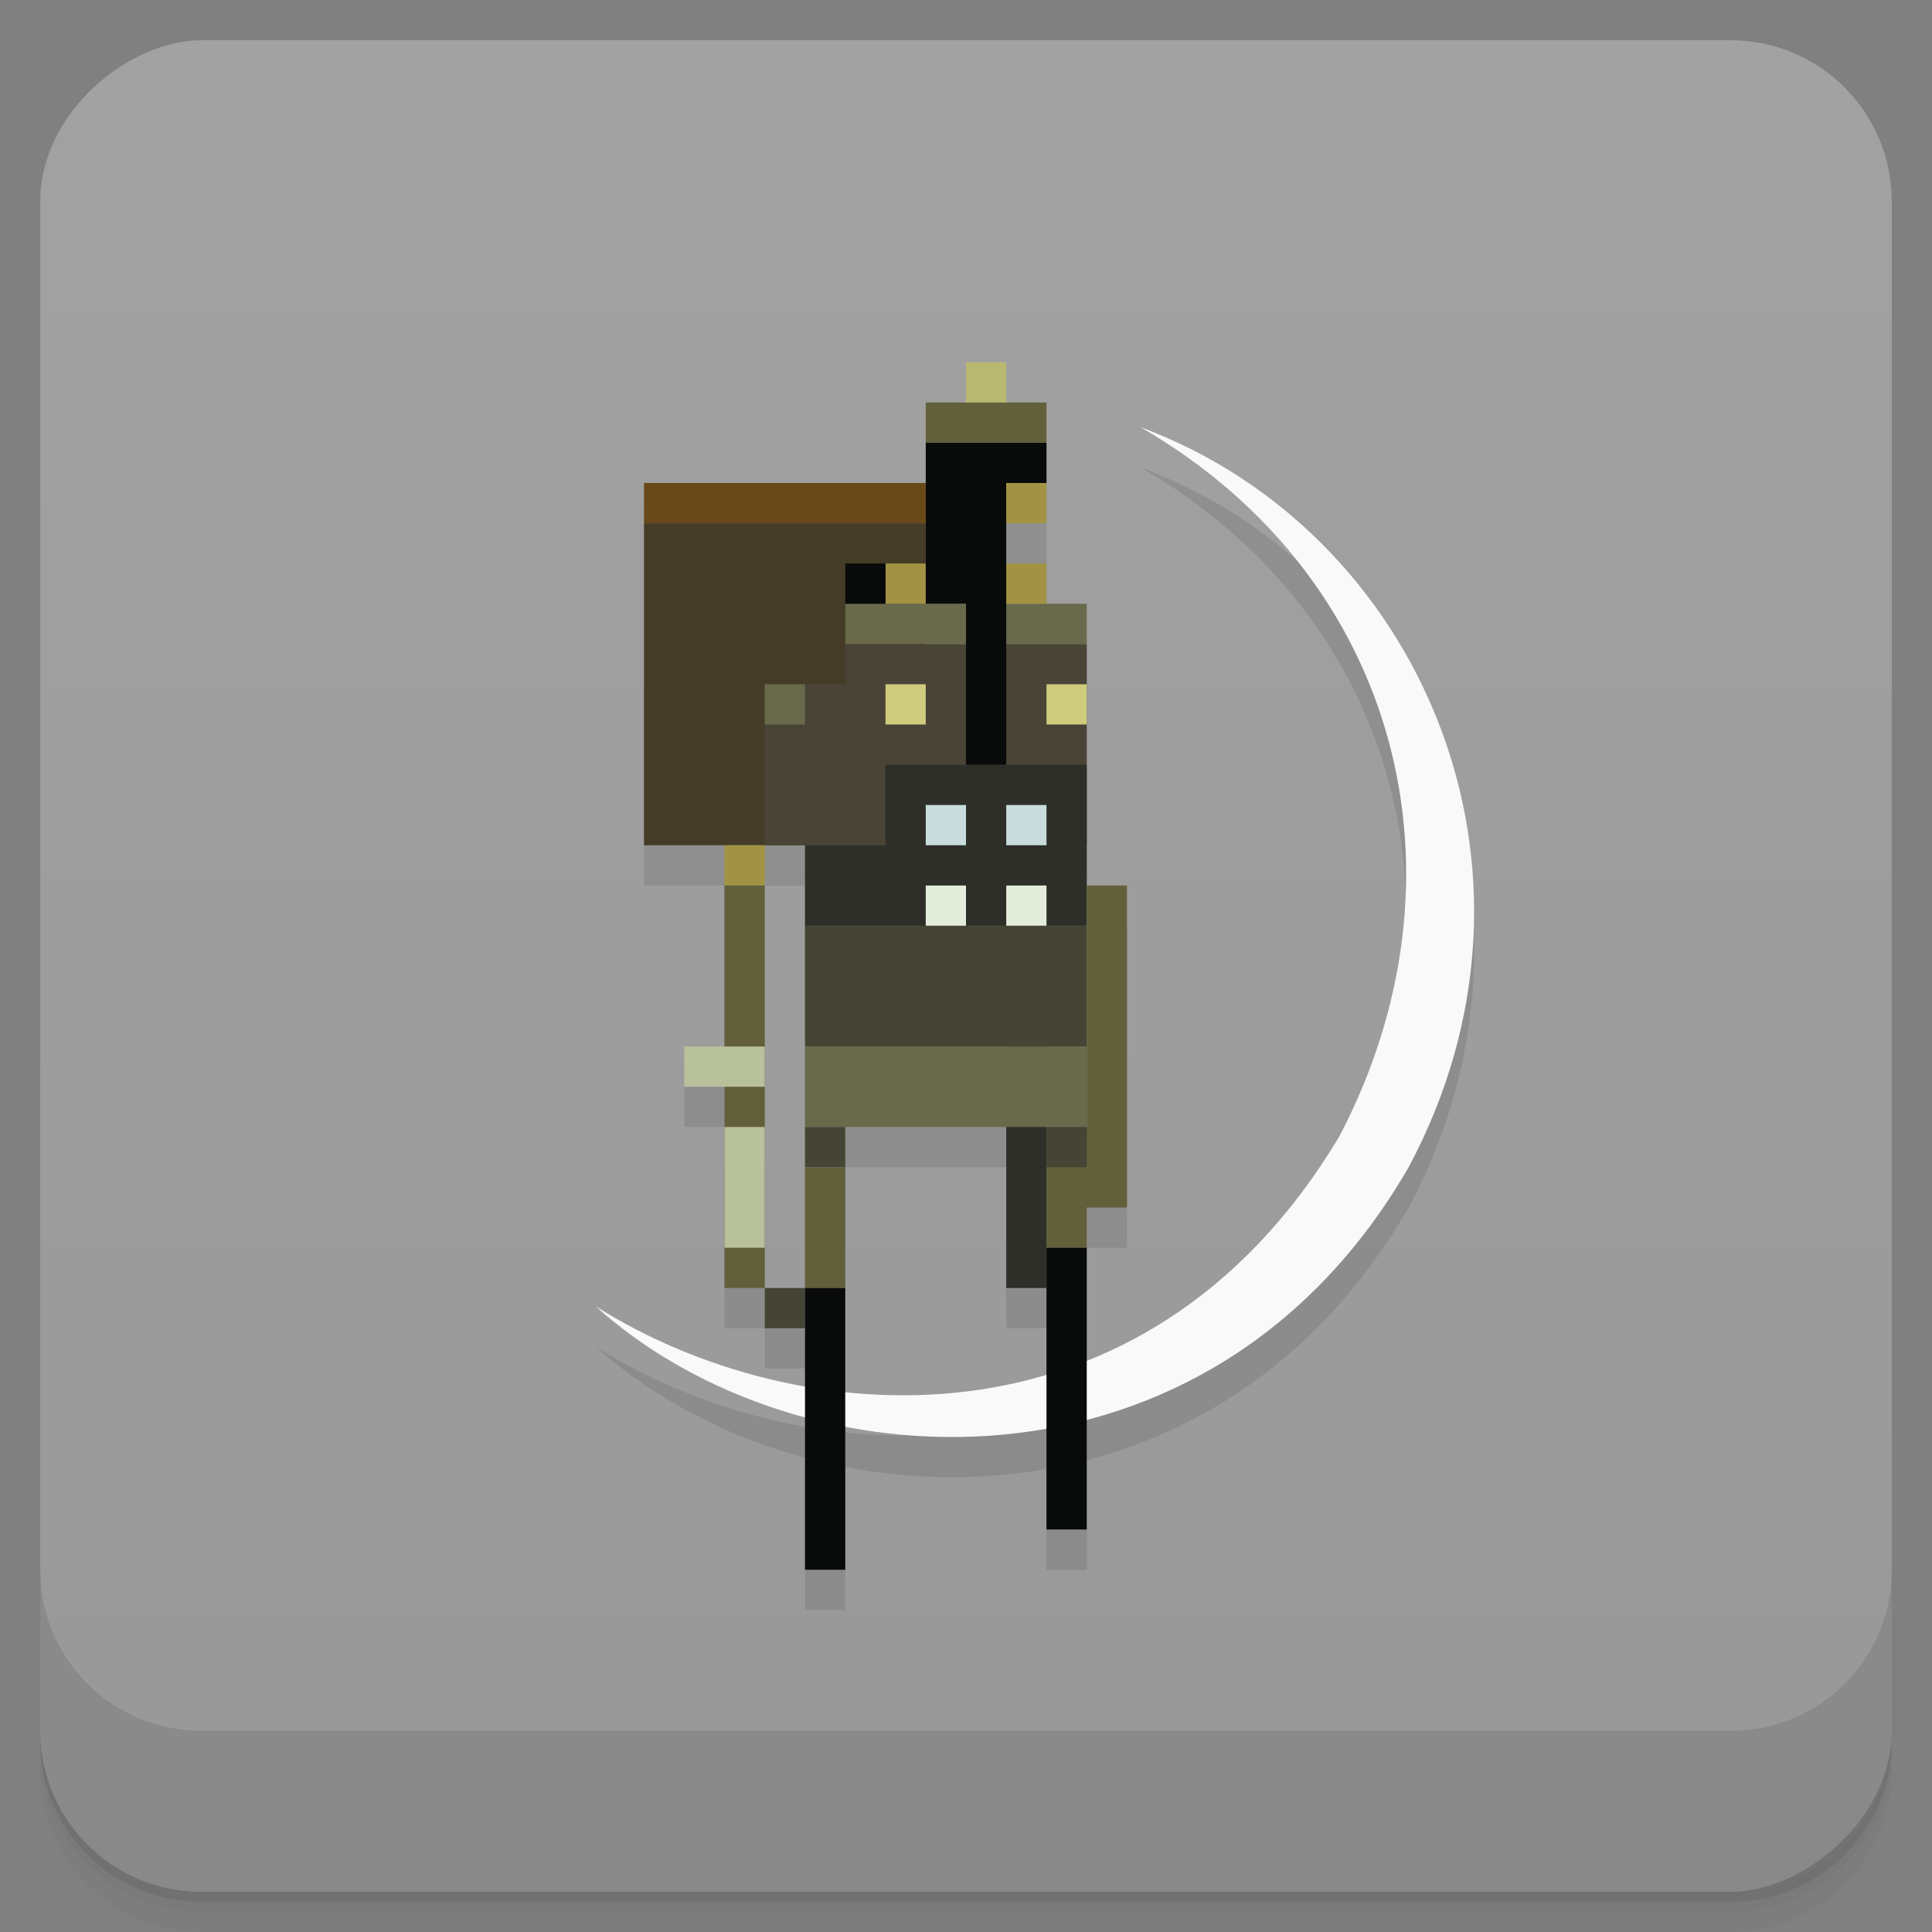 <svg style="" viewBox="0 0 48 48" xmlns="http://www.w3.org/2000/svg" xmlns:xlink="http://www.w3.org/1999/xlink">
 <rect x="0" y="0" width="48" height="48" fill="#808080" stroke="none"/>
 <defs style="">
  <linearGradient id="linearGradient3764" gradientTransform="translate(-48 .002)" gradientUnits="userSpaceOnUse" style="" x1="1" x2="47">
   <stop offset="0" style="stop-color:#989898"/>
   <stop offset="1" style="stop-color:#a2a2a2"/>
  </linearGradient>
 </defs>
 <path d="m 1 43 v .25 c 0 2.216 1.784 4 4 4 h 38 c 2.216 0 4 -1.784 4 -4 v -.25 c 0 2.216 -1.784 4 -4 4 h -38 c -2.216 0 -4 -1.784 -4 -4 z m 0 .5 v .5 c 0 2.216 1.784 4 4 4 h 38 c 2.216 0 4 -1.784 4 -4 v -.5 c 0 2.216 -1.784 4 -4 4 h -38 c -2.216 0 -4 -1.784 -4 -4 z" style="opacity:.02"/>
 <path d="m 1 43.25 v .25 c 0 2.216 1.784 4 4 4 h 38 c 2.216 0 4 -1.784 4 -4 v -.25 c 0 2.216 -1.784 4 -4 4 h -38 c -2.216 0 -4 -1.784 -4 -4 z" style="opacity:.05"/>
 <path d="m 1 43 v .25 c 0 2.216 1.784 4 4 4 h 38 c 2.216 0 4 -1.784 4 -4 v -.25 c 0 2.216 -1.784 4 -4 4 h -38 c -2.216 0 -4 -1.784 -4 -4 z" style="opacity:.1"/>
 <rect height="46" rx="4" style="fill:url(#linearGradient3764)" transform="rotate(-90)" width="46" x="-47" y="1"/>
 <g style="opacity:.1">
  <path d="m 28.328 11.609 c 6.469 3.727 8.34 11.18 4.938 17.641 -4.863 8.102 -13.516 7.336 -18.469 4.203 5.05 4.547 15.25 5.109 20.2 -3.453 3.98 -7.445 .238 -15.84 -6.672 -18.391" style=""/>
  <path d="m 16 14 h 7 v 8 h -7" style=""/>
  <path d="m 21 17 v 1 h -2 v 4 h 8 v -5" style=""/>
  <path d="m 22 20 v 2 h -2 v 2 h 5 v 9 h 1 v -9 h 1 v -4" style=""/>
  <path d="m 23 21 h 1 v 1 h -1" style=""/>
  <path d="m 25 21 h 1 v 1 h -1" style=""/>
  <path d="m 23 23 h 1 v 1 h -1" style=""/>
  <path d="m 25 23 h 1 v 1 h -1" style=""/>
  <path d="m 21 16 h 6 v 1 h -6" style=""/>
  <path d="m 22 15 h 4 v 1 h -4" style=""/>
  <path d="m 23 12 v 4 h 1 v 4 h 1 v -7 h 1 v -1" style=""/>
  <path d="m 25 13 h 1 v 1 h -1" style=""/>
  <path d="m 26 11 v 1 h -3 v -1" style=""/>
  <path d="m 24 10 h 1 v 1 h -1" style=""/>
  <path d="m 21 15 h 1 v 1 h -1" style=""/>
  <path d="m 26 18 h 1 v 1 h -1" style=""/>
  <path d="m 22 18 h 1 v 1 h -1" style=""/>
  <path d="m 19 18 h 1 v 1 h -1" style=""/>
  <path d="m 16 13 h 7 v 1 h -7" style=""/>
  <path d="m 18 22 h 1 v 1 h -1" style=""/>
  <path d="m 20 24 h 7 v 3 h -7" style=""/>
  <path d="m 20 27 h 7 v 2 h -7" style=""/>
  <path d="m 18 23 h 1 v 10 h -1" style=""/>
  <path d="m 17 27 h 2 v 1 h -2" style=""/>
  <path d="m 19 29 v 3 h -1 v -3" style=""/>
  <path d="m 20 29 h 1 v 1 h -1" style=""/>
  <path d="m 20 30 h 1 v 3 h -1" style=""/>
  <path d="m 27 23 v 6 h -1 v 3 h 1 v -1 h 1 v -8" style=""/>
  <path d="m 26 29 h 1 v 1 h -1" style=""/>
  <path d="m 19 33 h 1 v 1 h -1" style=""/>
  <path d="m 20 33 h 1 v 7 h -1" style=""/>
  <path d="m 26 32 h 1 v 7 h -1" style=""/>
 </g>
 <path d="m 28.328 10.609 c 6.469 3.727 8.34 11.18 4.938 17.641 -4.863 8.102 -13.516 7.336 -18.469 4.203 5.05 4.547 15.25 5.109 20.2 -3.453 3.98 -7.445 .238 -15.84 -6.672 -18.391" style="fill:#f9f9f9"/>
 <path d="m 16 13 h 7 v 8 h -7" style="fill:#453c27"/>
 <path d="m 21 16 v 1 h -2 v 4 h 8 v -5" style="fill:#494436"/>
 <path d="m 22 19 v 2 h -2 v 2 h 5 v 9 h 1 v -9 h 1 v -4" style="fill:#2d2f28"/>
 <path d="m 23 20 h 1 v 1 h -1" style="fill:#c8dddc"/>
 <path d="m 25 20 h 1 v 1 h -1" style="fill:#c8dddc"/>
 <path d="m 23 22 h 1 v 1 h -1" style="fill:#e4ecdc"/>
 <path d="m 25 22 h 1 v 1 h -1" style="fill:#e4ecdc"/>
 <path d="m 21 15 h 6 v 1 h -6" style="fill:#69694c"/>
 <path d="m 22 14 h 4 v 1 h -4" style="fill:#a29344"/>
 <path d="m 23 11 v 4 h 1 v 4 h 1 v -7 h 1 v -1" style="fill:#090a0a"/>
 <path d="m 25 12 h 1 v 1 h -1" style="fill:#a29344"/>
 <path d="m 26 10 v 1 h -3 v -1" style="fill:#62603b"/>
 <path d="m 24 9 h 1 v 1 h -1" style="fill:#b9b870"/>
 <path d="m 21 14 h 1 v 1 h -1" style="fill:#090a0a"/>
 <path d="m 26 17 h 1 v 1 h -1" style="fill:#cfcc7e"/>
 <path d="m 22 17 h 1 v 1 h -1" style="fill:#cfcc7e"/>
 <path d="m 19 17 h 1 v 1 h -1" style="fill:#69694c"/>
 <path d="m 16 12 h 7 v 1 h -7" style="fill:#694919"/>
 <path d="m 18 21 h 1 v 1 h -1" style="fill:#a29344"/>
 <path d="m 20 23 h 7 v 3 h -7" style="fill:#454536"/>
 <path d="m 20 26 h 7 v 2 h -7" style="fill:#69694c"/>
 <path d="m 18 22 h 1 v 10 h -1" style="fill:#62603b"/>
 <path d="m 17 26 h 2 v 1 h -2" style="fill:#b9c09c"/>
 <path d="m 19 28 v 3 h -1 v -3" style="fill:#b9c09c"/>
 <path d="m 20 28 h 1 v 1 h -1" style="fill:#454536"/>
 <path d="m 20 29 h 1 v 3 h -1" style="fill:#62603b"/>
 <path d="m 27 22 v 6 h -1 v 3 h 1 v -1 h 1 v -8" style="fill:#62603b"/>
 <path d="m 26 28 h 1 v 1 h -1" style="fill:#454536"/>
 <path d="m 19 32 h 1 v 1 h -1" style="fill:#454536"/>
 <path d="m 20 32 h 1 v 7 h -1" style="fill:#090a0a"/>
 <path d="m 26 31 h 1 v 7 h -1" style="fill:#090a0a"/>
 <path d="m 1 39 v 4 c 0 2.216 1.784 4 4 4 h 38 c 2.216 0 4 -1.784 4 -4 v -4 c 0 2.216 -1.784 4 -4 4 h -38 c -2.216 0 -4 -1.784 -4 -4 z" style="opacity:.1"/>
</svg>
